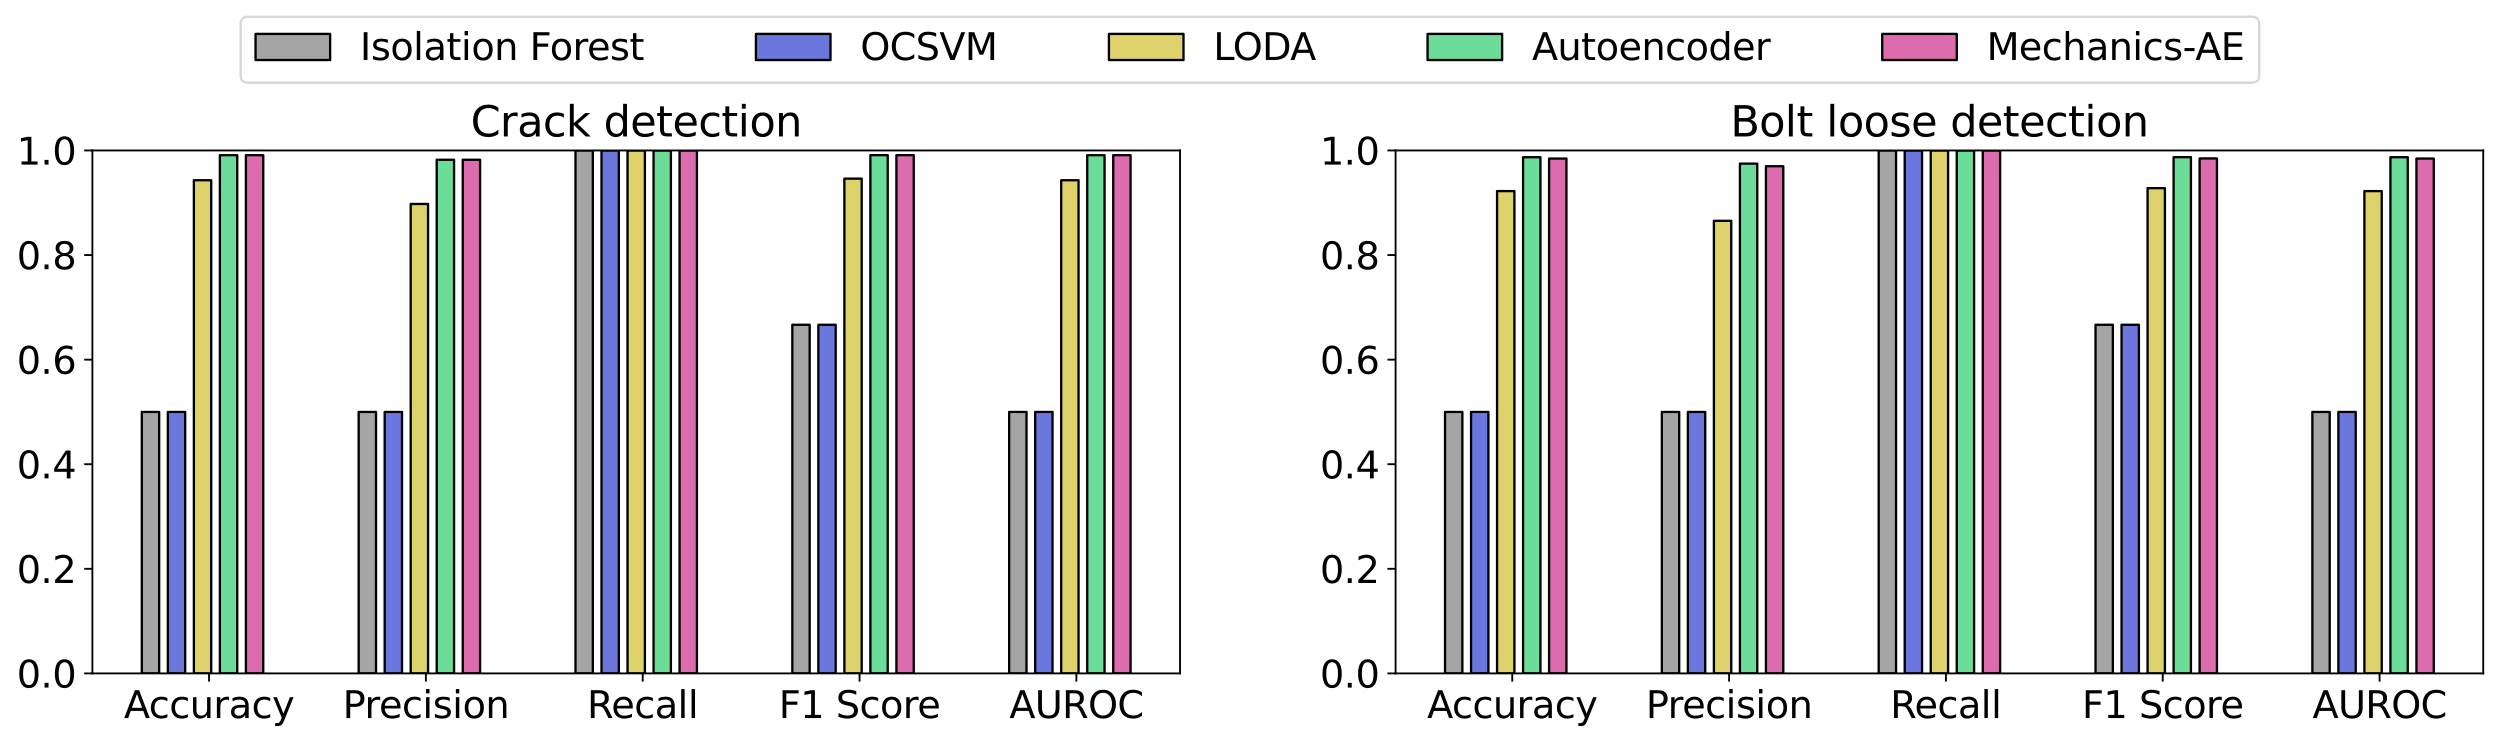 <?xml version="1.0" encoding="utf-8" standalone="no"?>
<!DOCTYPE svg PUBLIC "-//W3C//DTD SVG 1.1//EN"
  "http://www.w3.org/Graphics/SVG/1.1/DTD/svg11.dtd">
<svg xmlns:xlink="http://www.w3.org/1999/xlink" width="1072.745pt" height="318.645pt" viewBox="0 0 1072.745 318.645" xmlns="http://www.w3.org/2000/svg" version="1.1">
 <defs>
  <style type="text/css">*{stroke-linejoin: round; stroke-linecap: butt}</style>
 </defs>
 <g id="figure_1">
  <g id="patch_1">
   <path d="M 0 318.645 
L 1072.745 318.645 
L 1072.745 0 
L 0 0 
z
" style="fill: #ffffff"/>
  </g>
  <g id="axes_1">
   <g id="patch_2">
    <path d="M 39.645 288.96 
L 506.345 288.96 
L 506.345 64.56 
L 39.645 64.56 
z
" style="fill: #ffffff"/>
   </g>
   <g id="patch_3">
    <path d="M 60.859 288.96 
L 68.302 288.96 
L 68.302 176.76 
L 60.859 176.76 
z
" clip-path="url(#p4faf2ed062)" style="fill: #a5a5a5; stroke: #000000; stroke-linejoin: miter"/>
   </g>
   <g id="patch_4">
    <path d="M 153.901 288.96 
L 161.344 288.96 
L 161.344 176.76 
L 153.901 176.76 
z
" clip-path="url(#p4faf2ed062)" style="fill: #a5a5a5; stroke: #000000; stroke-linejoin: miter"/>
   </g>
   <g id="patch_5">
    <path d="M 246.943 288.96 
L 254.387 288.96 
L 254.387 64.56 
L 246.943 64.56 
z
" clip-path="url(#p4faf2ed062)" style="fill: #a5a5a5; stroke: #000000; stroke-linejoin: miter"/>
   </g>
   <g id="patch_6">
    <path d="M 339.985 288.96 
L 347.429 288.96 
L 347.429 139.36 
L 339.985 139.36 
z
" clip-path="url(#p4faf2ed062)" style="fill: #a5a5a5; stroke: #000000; stroke-linejoin: miter"/>
   </g>
   <g id="patch_7">
    <path d="M 433.028 288.96 
L 440.471 288.96 
L 440.471 176.76 
L 433.028 176.76 
z
" clip-path="url(#p4faf2ed062)" style="fill: #a5a5a5; stroke: #000000; stroke-linejoin: miter"/>
   </g>
   <g id="patch_8">
    <path d="M 72.024 288.96 
L 79.467 288.96 
L 79.467 176.76 
L 72.024 176.76 
z
" clip-path="url(#p4faf2ed062)" style="fill: #6c77dd; stroke: #000000; stroke-linejoin: miter"/>
   </g>
   <g id="patch_9">
    <path d="M 165.066 288.96 
L 172.509 288.96 
L 172.509 176.76 
L 165.066 176.76 
z
" clip-path="url(#p4faf2ed062)" style="fill: #6c77dd; stroke: #000000; stroke-linejoin: miter"/>
   </g>
   <g id="patch_10">
    <path d="M 258.108 288.96 
L 265.552 288.96 
L 265.552 64.56 
L 258.108 64.56 
z
" clip-path="url(#p4faf2ed062)" style="fill: #6c77dd; stroke: #000000; stroke-linejoin: miter"/>
   </g>
   <g id="patch_11">
    <path d="M 351.151 288.96 
L 358.594 288.96 
L 358.594 139.36 
L 351.151 139.36 
z
" clip-path="url(#p4faf2ed062)" style="fill: #6c77dd; stroke: #000000; stroke-linejoin: miter"/>
   </g>
   <g id="patch_12">
    <path d="M 444.193 288.96 
L 451.636 288.96 
L 451.636 176.76 
L 444.193 176.76 
z
" clip-path="url(#p4faf2ed062)" style="fill: #6c77dd; stroke: #000000; stroke-linejoin: miter"/>
   </g>
   <g id="patch_13">
    <path d="M 83.189 288.96 
L 90.632 288.96 
L 90.632 77.35 
L 83.189 77.35 
z
" clip-path="url(#p4faf2ed062)" style="fill: #ddd26c; stroke: #000000; stroke-linejoin: miter"/>
   </g>
   <g id="patch_14">
    <path d="M 176.231 288.96 
L 183.674 288.96 
L 183.674 87.522 
L 176.231 87.522 
z
" clip-path="url(#p4faf2ed062)" style="fill: #ddd26c; stroke: #000000; stroke-linejoin: miter"/>
   </g>
   <g id="patch_15">
    <path d="M 269.273 288.96 
L 276.717 288.96 
L 276.717 64.56 
L 269.273 64.56 
z
" clip-path="url(#p4faf2ed062)" style="fill: #ddd26c; stroke: #000000; stroke-linejoin: miter"/>
   </g>
   <g id="patch_16">
    <path d="M 362.316 288.96 
L 369.759 288.96 
L 369.759 76.66 
L 362.316 76.66 
z
" clip-path="url(#p4faf2ed062)" style="fill: #ddd26c; stroke: #000000; stroke-linejoin: miter"/>
   </g>
   <g id="patch_17">
    <path d="M 455.358 288.96 
L 462.801 288.96 
L 462.801 77.35 
L 455.358 77.35 
z
" clip-path="url(#p4faf2ed062)" style="fill: #ddd26c; stroke: #000000; stroke-linejoin: miter"/>
   </g>
   <g id="patch_18">
    <path d="M 94.354 288.96 
L 101.797 288.96 
L 101.797 66.595 
L 94.354 66.595 
z
" clip-path="url(#p4faf2ed062)" style="fill: #6cdd99; stroke: #000000; stroke-linejoin: miter"/>
   </g>
   <g id="patch_19">
    <path d="M 187.396 288.96 
L 194.839 288.96 
L 194.839 68.557 
L 187.396 68.557 
z
" clip-path="url(#p4faf2ed062)" style="fill: #6cdd99; stroke: #000000; stroke-linejoin: miter"/>
   </g>
   <g id="patch_20">
    <path d="M 280.438 288.96 
L 287.882 288.96 
L 287.882 64.56 
L 280.438 64.56 
z
" clip-path="url(#p4faf2ed062)" style="fill: #6cdd99; stroke: #000000; stroke-linejoin: miter"/>
   </g>
   <g id="patch_21">
    <path d="M 373.481 288.96 
L 380.924 288.96 
L 380.924 66.576 
L 373.481 66.576 
z
" clip-path="url(#p4faf2ed062)" style="fill: #6cdd99; stroke: #000000; stroke-linejoin: miter"/>
   </g>
   <g id="patch_22">
    <path d="M 466.523 288.96 
L 473.966 288.96 
L 473.966 66.595 
L 466.523 66.595 
z
" clip-path="url(#p4faf2ed062)" style="fill: #6cdd99; stroke: #000000; stroke-linejoin: miter"/>
   </g>
   <g id="patch_23">
    <path d="M 105.519 288.96 
L 112.962 288.96 
L 112.962 66.595 
L 105.519 66.595 
z
" clip-path="url(#p4faf2ed062)" style="fill: #dd6caf; stroke: #000000; stroke-linejoin: miter"/>
   </g>
   <g id="patch_24">
    <path d="M 198.561 288.96 
L 206.005 288.96 
L 206.005 68.557 
L 198.561 68.557 
z
" clip-path="url(#p4faf2ed062)" style="fill: #dd6caf; stroke: #000000; stroke-linejoin: miter"/>
   </g>
   <g id="patch_25">
    <path d="M 291.603 288.96 
L 299.047 288.96 
L 299.047 64.56 
L 291.603 64.56 
z
" clip-path="url(#p4faf2ed062)" style="fill: #dd6caf; stroke: #000000; stroke-linejoin: miter"/>
   </g>
   <g id="patch_26">
    <path d="M 384.646 288.96 
L 392.089 288.96 
L 392.089 66.576 
L 384.646 66.576 
z
" clip-path="url(#p4faf2ed062)" style="fill: #dd6caf; stroke: #000000; stroke-linejoin: miter"/>
   </g>
   <g id="patch_27">
    <path d="M 477.688 288.96 
L 485.131 288.96 
L 485.131 66.595 
L 477.688 66.595 
z
" clip-path="url(#p4faf2ed062)" style="fill: #dd6caf; stroke: #000000; stroke-linejoin: miter"/>
   </g>
   <g id="matplotlib.axis_1">
    <g id="xtick_1">
     <g id="line2d_1">
      <defs>
       <path id="mce575274c1" d="M 0 0 
L 0 3.5 
" style="stroke: #000000; stroke-width: 0.8"/>
      </defs>
      <g>
       <use xlink:href="#mce575274c1" x="89.702" y="288.96" style="stroke: #000000; stroke-width: 0.8"/>
      </g>
     </g>
     <g id="text_1">
      <!-- Accuracy -->
      <g transform="translate(53.177 308.118) scale(0.16 -0.16)">
       <defs>
        <path id="DejaVuSans-41" d="M 2188 4044 
L 1331 1722 
L 3047 1722 
L 2188 4044 
z
M 1831 4666 
L 2547 4666 
L 4325 0 
L 3669 0 
L 3244 1197 
L 1141 1197 
L 716 0 
L 50 0 
L 1831 4666 
z
" transform="scale(0.016)"/>
        <path id="DejaVuSans-63" d="M 3122 3366 
L 3122 2828 
Q 2878 2963 2633 3030 
Q 2388 3097 2138 3097 
Q 1578 3097 1268 2742 
Q 959 2388 959 1747 
Q 959 1106 1268 751 
Q 1578 397 2138 397 
Q 2388 397 2633 464 
Q 2878 531 3122 666 
L 3122 134 
Q 2881 22 2623 -34 
Q 2366 -91 2075 -91 
Q 1284 -91 818 406 
Q 353 903 353 1747 
Q 353 2603 823 3093 
Q 1294 3584 2113 3584 
Q 2378 3584 2631 3529 
Q 2884 3475 3122 3366 
z
" transform="scale(0.016)"/>
        <path id="DejaVuSans-75" d="M 544 1381 
L 544 3500 
L 1119 3500 
L 1119 1403 
Q 1119 906 1312 657 
Q 1506 409 1894 409 
Q 2359 409 2629 706 
Q 2900 1003 2900 1516 
L 2900 3500 
L 3475 3500 
L 3475 0 
L 2900 0 
L 2900 538 
Q 2691 219 2414 64 
Q 2138 -91 1772 -91 
Q 1169 -91 856 284 
Q 544 659 544 1381 
z
M 1991 3584 
L 1991 3584 
z
" transform="scale(0.016)"/>
        <path id="DejaVuSans-72" d="M 2631 2963 
Q 2534 3019 2420 3045 
Q 2306 3072 2169 3072 
Q 1681 3072 1420 2755 
Q 1159 2438 1159 1844 
L 1159 0 
L 581 0 
L 581 3500 
L 1159 3500 
L 1159 2956 
Q 1341 3275 1631 3429 
Q 1922 3584 2338 3584 
Q 2397 3584 2469 3576 
Q 2541 3569 2628 3553 
L 2631 2963 
z
" transform="scale(0.016)"/>
        <path id="DejaVuSans-61" d="M 2194 1759 
Q 1497 1759 1228 1600 
Q 959 1441 959 1056 
Q 959 750 1161 570 
Q 1363 391 1709 391 
Q 2188 391 2477 730 
Q 2766 1069 2766 1631 
L 2766 1759 
L 2194 1759 
z
M 3341 1997 
L 3341 0 
L 2766 0 
L 2766 531 
Q 2569 213 2275 61 
Q 1981 -91 1556 -91 
Q 1019 -91 701 211 
Q 384 513 384 1019 
Q 384 1609 779 1909 
Q 1175 2209 1959 2209 
L 2766 2209 
L 2766 2266 
Q 2766 2663 2505 2880 
Q 2244 3097 1772 3097 
Q 1472 3097 1187 3025 
Q 903 2953 641 2809 
L 641 3341 
Q 956 3463 1253 3523 
Q 1550 3584 1831 3584 
Q 2591 3584 2966 3190 
Q 3341 2797 3341 1997 
z
" transform="scale(0.016)"/>
        <path id="DejaVuSans-79" d="M 2059 -325 
Q 1816 -950 1584 -1140 
Q 1353 -1331 966 -1331 
L 506 -1331 
L 506 -850 
L 844 -850 
Q 1081 -850 1212 -737 
Q 1344 -625 1503 -206 
L 1606 56 
L 191 3500 
L 800 3500 
L 1894 763 
L 2988 3500 
L 3597 3500 
L 2059 -325 
z
" transform="scale(0.016)"/>
       </defs>
       <use xlink:href="#DejaVuSans-41"/>
       <use xlink:href="#DejaVuSans-63" x="66.658"/>
       <use xlink:href="#DejaVuSans-63" x="121.639"/>
       <use xlink:href="#DejaVuSans-75" x="176.619"/>
       <use xlink:href="#DejaVuSans-72" x="239.998"/>
       <use xlink:href="#DejaVuSans-61" x="281.111"/>
       <use xlink:href="#DejaVuSans-63" x="342.391"/>
       <use xlink:href="#DejaVuSans-79" x="397.371"/>
      </g>
     </g>
    </g>
    <g id="xtick_2">
     <g id="line2d_2">
      <g>
       <use xlink:href="#mce575274c1" x="182.744" y="288.96" style="stroke: #000000; stroke-width: 0.8"/>
      </g>
     </g>
     <g id="text_2">
      <!-- Precision -->
      <g transform="translate(147.053 308.118) scale(0.16 -0.16)">
       <defs>
        <path id="DejaVuSans-50" d="M 1259 4147 
L 1259 2394 
L 2053 2394 
Q 2494 2394 2734 2622 
Q 2975 2850 2975 3272 
Q 2975 3691 2734 3919 
Q 2494 4147 2053 4147 
L 1259 4147 
z
M 628 4666 
L 2053 4666 
Q 2838 4666 3239 4311 
Q 3641 3956 3641 3272 
Q 3641 2581 3239 2228 
Q 2838 1875 2053 1875 
L 1259 1875 
L 1259 0 
L 628 0 
L 628 4666 
z
" transform="scale(0.016)"/>
        <path id="DejaVuSans-65" d="M 3597 1894 
L 3597 1613 
L 953 1613 
Q 991 1019 1311 708 
Q 1631 397 2203 397 
Q 2534 397 2845 478 
Q 3156 559 3463 722 
L 3463 178 
Q 3153 47 2828 -22 
Q 2503 -91 2169 -91 
Q 1331 -91 842 396 
Q 353 884 353 1716 
Q 353 2575 817 3079 
Q 1281 3584 2069 3584 
Q 2775 3584 3186 3129 
Q 3597 2675 3597 1894 
z
M 3022 2063 
Q 3016 2534 2758 2815 
Q 2500 3097 2075 3097 
Q 1594 3097 1305 2825 
Q 1016 2553 972 2059 
L 3022 2063 
z
" transform="scale(0.016)"/>
        <path id="DejaVuSans-69" d="M 603 3500 
L 1178 3500 
L 1178 0 
L 603 0 
L 603 3500 
z
M 603 4863 
L 1178 4863 
L 1178 4134 
L 603 4134 
L 603 4863 
z
" transform="scale(0.016)"/>
        <path id="DejaVuSans-73" d="M 2834 3397 
L 2834 2853 
Q 2591 2978 2328 3040 
Q 2066 3103 1784 3103 
Q 1356 3103 1142 2972 
Q 928 2841 928 2578 
Q 928 2378 1081 2264 
Q 1234 2150 1697 2047 
L 1894 2003 
Q 2506 1872 2764 1633 
Q 3022 1394 3022 966 
Q 3022 478 2636 193 
Q 2250 -91 1575 -91 
Q 1294 -91 989 -36 
Q 684 19 347 128 
L 347 722 
Q 666 556 975 473 
Q 1284 391 1588 391 
Q 1994 391 2212 530 
Q 2431 669 2431 922 
Q 2431 1156 2273 1281 
Q 2116 1406 1581 1522 
L 1381 1569 
Q 847 1681 609 1914 
Q 372 2147 372 2553 
Q 372 3047 722 3315 
Q 1072 3584 1716 3584 
Q 2034 3584 2315 3537 
Q 2597 3491 2834 3397 
z
" transform="scale(0.016)"/>
        <path id="DejaVuSans-6f" d="M 1959 3097 
Q 1497 3097 1228 2736 
Q 959 2375 959 1747 
Q 959 1119 1226 758 
Q 1494 397 1959 397 
Q 2419 397 2687 759 
Q 2956 1122 2956 1747 
Q 2956 2369 2687 2733 
Q 2419 3097 1959 3097 
z
M 1959 3584 
Q 2709 3584 3137 3096 
Q 3566 2609 3566 1747 
Q 3566 888 3137 398 
Q 2709 -91 1959 -91 
Q 1206 -91 779 398 
Q 353 888 353 1747 
Q 353 2609 779 3096 
Q 1206 3584 1959 3584 
z
" transform="scale(0.016)"/>
        <path id="DejaVuSans-6e" d="M 3513 2113 
L 3513 0 
L 2938 0 
L 2938 2094 
Q 2938 2591 2744 2837 
Q 2550 3084 2163 3084 
Q 1697 3084 1428 2787 
Q 1159 2491 1159 1978 
L 1159 0 
L 581 0 
L 581 3500 
L 1159 3500 
L 1159 2956 
Q 1366 3272 1645 3428 
Q 1925 3584 2291 3584 
Q 2894 3584 3203 3211 
Q 3513 2838 3513 2113 
z
" transform="scale(0.016)"/>
       </defs>
       <use xlink:href="#DejaVuSans-50"/>
       <use xlink:href="#DejaVuSans-72" x="58.553"/>
       <use xlink:href="#DejaVuSans-65" x="97.416"/>
       <use xlink:href="#DejaVuSans-63" x="158.939"/>
       <use xlink:href="#DejaVuSans-69" x="213.92"/>
       <use xlink:href="#DejaVuSans-73" x="241.703"/>
       <use xlink:href="#DejaVuSans-69" x="293.803"/>
       <use xlink:href="#DejaVuSans-6f" x="321.586"/>
       <use xlink:href="#DejaVuSans-6e" x="382.768"/>
      </g>
     </g>
    </g>
    <g id="xtick_3">
     <g id="line2d_3">
      <g>
       <use xlink:href="#mce575274c1" x="275.786" y="288.96" style="stroke: #000000; stroke-width: 0.8"/>
      </g>
     </g>
     <g id="text_3">
      <!-- Recall -->
      <g transform="translate(251.919 308.118) scale(0.16 -0.16)">
       <defs>
        <path id="DejaVuSans-52" d="M 2841 2188 
Q 3044 2119 3236 1894 
Q 3428 1669 3622 1275 
L 4263 0 
L 3584 0 
L 2988 1197 
Q 2756 1666 2539 1819 
Q 2322 1972 1947 1972 
L 1259 1972 
L 1259 0 
L 628 0 
L 628 4666 
L 2053 4666 
Q 2853 4666 3247 4331 
Q 3641 3997 3641 3322 
Q 3641 2881 3436 2590 
Q 3231 2300 2841 2188 
z
M 1259 4147 
L 1259 2491 
L 2053 2491 
Q 2509 2491 2742 2702 
Q 2975 2913 2975 3322 
Q 2975 3731 2742 3939 
Q 2509 4147 2053 4147 
L 1259 4147 
z
" transform="scale(0.016)"/>
        <path id="DejaVuSans-6c" d="M 603 4863 
L 1178 4863 
L 1178 0 
L 603 0 
L 603 4863 
z
" transform="scale(0.016)"/>
       </defs>
       <use xlink:href="#DejaVuSans-52"/>
       <use xlink:href="#DejaVuSans-65" x="64.982"/>
       <use xlink:href="#DejaVuSans-63" x="126.506"/>
       <use xlink:href="#DejaVuSans-61" x="181.486"/>
       <use xlink:href="#DejaVuSans-6c" x="242.766"/>
       <use xlink:href="#DejaVuSans-6c" x="270.549"/>
      </g>
     </g>
    </g>
    <g id="xtick_4">
     <g id="line2d_4">
      <g>
       <use xlink:href="#mce575274c1" x="368.829" y="288.96" style="stroke: #000000; stroke-width: 0.8"/>
      </g>
     </g>
     <g id="text_4">
      <!-- F1 Score -->
      <g transform="translate(334.191 308.118) scale(0.16 -0.16)">
       <defs>
        <path id="DejaVuSans-46" d="M 628 4666 
L 3309 4666 
L 3309 4134 
L 1259 4134 
L 1259 2759 
L 3109 2759 
L 3109 2228 
L 1259 2228 
L 1259 0 
L 628 0 
L 628 4666 
z
" transform="scale(0.016)"/>
        <path id="DejaVuSans-31" d="M 794 531 
L 1825 531 
L 1825 4091 
L 703 3866 
L 703 4441 
L 1819 4666 
L 2450 4666 
L 2450 531 
L 3481 531 
L 3481 0 
L 794 0 
L 794 531 
z
" transform="scale(0.016)"/>
        <path id="DejaVuSans-20" transform="scale(0.016)"/>
        <path id="DejaVuSans-53" d="M 3425 4513 
L 3425 3897 
Q 3066 4069 2747 4153 
Q 2428 4238 2131 4238 
Q 1616 4238 1336 4038 
Q 1056 3838 1056 3469 
Q 1056 3159 1242 3001 
Q 1428 2844 1947 2747 
L 2328 2669 
Q 3034 2534 3370 2195 
Q 3706 1856 3706 1288 
Q 3706 609 3251 259 
Q 2797 -91 1919 -91 
Q 1588 -91 1214 -16 
Q 841 59 441 206 
L 441 856 
Q 825 641 1194 531 
Q 1563 422 1919 422 
Q 2459 422 2753 634 
Q 3047 847 3047 1241 
Q 3047 1584 2836 1778 
Q 2625 1972 2144 2069 
L 1759 2144 
Q 1053 2284 737 2584 
Q 422 2884 422 3419 
Q 422 4038 858 4394 
Q 1294 4750 2059 4750 
Q 2388 4750 2728 4690 
Q 3069 4631 3425 4513 
z
" transform="scale(0.016)"/>
       </defs>
       <use xlink:href="#DejaVuSans-46"/>
       <use xlink:href="#DejaVuSans-31" x="57.52"/>
       <use xlink:href="#DejaVuSans-20" x="121.143"/>
       <use xlink:href="#DejaVuSans-53" x="152.93"/>
       <use xlink:href="#DejaVuSans-63" x="216.406"/>
       <use xlink:href="#DejaVuSans-6f" x="271.387"/>
       <use xlink:href="#DejaVuSans-72" x="332.568"/>
       <use xlink:href="#DejaVuSans-65" x="371.432"/>
      </g>
     </g>
    </g>
    <g id="xtick_5">
     <g id="line2d_5">
      <g>
       <use xlink:href="#mce575274c1" x="461.871" y="288.96" style="stroke: #000000; stroke-width: 0.8"/>
      </g>
     </g>
     <g id="text_5">
      <!-- AUROC -->
      <g transform="translate(433.101 308.118) scale(0.16 -0.16)">
       <defs>
        <path id="DejaVuSans-55" d="M 556 4666 
L 1191 4666 
L 1191 1831 
Q 1191 1081 1462 751 
Q 1734 422 2344 422 
Q 2950 422 3222 751 
Q 3494 1081 3494 1831 
L 3494 4666 
L 4128 4666 
L 4128 1753 
Q 4128 841 3676 375 
Q 3225 -91 2344 -91 
Q 1459 -91 1007 375 
Q 556 841 556 1753 
L 556 4666 
z
" transform="scale(0.016)"/>
        <path id="DejaVuSans-4f" d="M 2522 4238 
Q 1834 4238 1429 3725 
Q 1025 3213 1025 2328 
Q 1025 1447 1429 934 
Q 1834 422 2522 422 
Q 3209 422 3611 934 
Q 4013 1447 4013 2328 
Q 4013 3213 3611 3725 
Q 3209 4238 2522 4238 
z
M 2522 4750 
Q 3503 4750 4090 4092 
Q 4678 3434 4678 2328 
Q 4678 1225 4090 567 
Q 3503 -91 2522 -91 
Q 1538 -91 948 565 
Q 359 1222 359 2328 
Q 359 3434 948 4092 
Q 1538 4750 2522 4750 
z
" transform="scale(0.016)"/>
        <path id="DejaVuSans-43" d="M 4122 4306 
L 4122 3641 
Q 3803 3938 3442 4084 
Q 3081 4231 2675 4231 
Q 1875 4231 1450 3742 
Q 1025 3253 1025 2328 
Q 1025 1406 1450 917 
Q 1875 428 2675 428 
Q 3081 428 3442 575 
Q 3803 722 4122 1019 
L 4122 359 
Q 3791 134 3420 21 
Q 3050 -91 2638 -91 
Q 1578 -91 968 557 
Q 359 1206 359 2328 
Q 359 3453 968 4101 
Q 1578 4750 2638 4750 
Q 3056 4750 3426 4639 
Q 3797 4528 4122 4306 
z
" transform="scale(0.016)"/>
       </defs>
       <use xlink:href="#DejaVuSans-41"/>
       <use xlink:href="#DejaVuSans-55" x="68.408"/>
       <use xlink:href="#DejaVuSans-52" x="141.602"/>
       <use xlink:href="#DejaVuSans-4f" x="211.084"/>
       <use xlink:href="#DejaVuSans-43" x="289.795"/>
      </g>
     </g>
    </g>
   </g>
   <g id="matplotlib.axis_2">
    <g id="ytick_1">
     <g id="line2d_6">
      <defs>
       <path id="m81e31590cf" d="M 0 0 
L -3.5 0 
" style="stroke: #000000; stroke-width: 0.8"/>
      </defs>
      <g>
       <use xlink:href="#m81e31590cf" x="39.645" y="288.96" style="stroke: #000000; stroke-width: 0.8"/>
      </g>
     </g>
     <g id="text_6">
      <!-- 0.0 -->
      <g transform="translate(7.2 295.039) scale(0.16 -0.16)">
       <defs>
        <path id="DejaVuSans-30" d="M 2034 4250 
Q 1547 4250 1301 3770 
Q 1056 3291 1056 2328 
Q 1056 1369 1301 889 
Q 1547 409 2034 409 
Q 2525 409 2770 889 
Q 3016 1369 3016 2328 
Q 3016 3291 2770 3770 
Q 2525 4250 2034 4250 
z
M 2034 4750 
Q 2819 4750 3233 4129 
Q 3647 3509 3647 2328 
Q 3647 1150 3233 529 
Q 2819 -91 2034 -91 
Q 1250 -91 836 529 
Q 422 1150 422 2328 
Q 422 3509 836 4129 
Q 1250 4750 2034 4750 
z
" transform="scale(0.016)"/>
        <path id="DejaVuSans-2e" d="M 684 794 
L 1344 794 
L 1344 0 
L 684 0 
L 684 794 
z
" transform="scale(0.016)"/>
       </defs>
       <use xlink:href="#DejaVuSans-30"/>
       <use xlink:href="#DejaVuSans-2e" x="63.623"/>
       <use xlink:href="#DejaVuSans-30" x="95.41"/>
      </g>
     </g>
    </g>
    <g id="ytick_2">
     <g id="line2d_7">
      <g>
       <use xlink:href="#m81e31590cf" x="39.645" y="244.08" style="stroke: #000000; stroke-width: 0.8"/>
      </g>
     </g>
     <g id="text_7">
      <!-- 0.2 -->
      <g transform="translate(7.2 250.159) scale(0.16 -0.16)">
       <defs>
        <path id="DejaVuSans-32" d="M 1228 531 
L 3431 531 
L 3431 0 
L 469 0 
L 469 531 
Q 828 903 1448 1529 
Q 2069 2156 2228 2338 
Q 2531 2678 2651 2914 
Q 2772 3150 2772 3378 
Q 2772 3750 2511 3984 
Q 2250 4219 1831 4219 
Q 1534 4219 1204 4116 
Q 875 4013 500 3803 
L 500 4441 
Q 881 4594 1212 4672 
Q 1544 4750 1819 4750 
Q 2544 4750 2975 4387 
Q 3406 4025 3406 3419 
Q 3406 3131 3298 2873 
Q 3191 2616 2906 2266 
Q 2828 2175 2409 1742 
Q 1991 1309 1228 531 
z
" transform="scale(0.016)"/>
       </defs>
       <use xlink:href="#DejaVuSans-30"/>
       <use xlink:href="#DejaVuSans-2e" x="63.623"/>
       <use xlink:href="#DejaVuSans-32" x="95.41"/>
      </g>
     </g>
    </g>
    <g id="ytick_3">
     <g id="line2d_8">
      <g>
       <use xlink:href="#m81e31590cf" x="39.645" y="199.2" style="stroke: #000000; stroke-width: 0.8"/>
      </g>
     </g>
     <g id="text_8">
      <!-- 0.4 -->
      <g transform="translate(7.2 205.279) scale(0.16 -0.16)">
       <defs>
        <path id="DejaVuSans-34" d="M 2419 4116 
L 825 1625 
L 2419 1625 
L 2419 4116 
z
M 2253 4666 
L 3047 4666 
L 3047 1625 
L 3713 1625 
L 3713 1100 
L 3047 1100 
L 3047 0 
L 2419 0 
L 2419 1100 
L 313 1100 
L 313 1709 
L 2253 4666 
z
" transform="scale(0.016)"/>
       </defs>
       <use xlink:href="#DejaVuSans-30"/>
       <use xlink:href="#DejaVuSans-2e" x="63.623"/>
       <use xlink:href="#DejaVuSans-34" x="95.41"/>
      </g>
     </g>
    </g>
    <g id="ytick_4">
     <g id="line2d_9">
      <g>
       <use xlink:href="#m81e31590cf" x="39.645" y="154.32" style="stroke: #000000; stroke-width: 0.8"/>
      </g>
     </g>
     <g id="text_9">
      <!-- 0.6 -->
      <g transform="translate(7.2 160.399) scale(0.16 -0.16)">
       <defs>
        <path id="DejaVuSans-36" d="M 2113 2584 
Q 1688 2584 1439 2293 
Q 1191 2003 1191 1497 
Q 1191 994 1439 701 
Q 1688 409 2113 409 
Q 2538 409 2786 701 
Q 3034 994 3034 1497 
Q 3034 2003 2786 2293 
Q 2538 2584 2113 2584 
z
M 3366 4563 
L 3366 3988 
Q 3128 4100 2886 4159 
Q 2644 4219 2406 4219 
Q 1781 4219 1451 3797 
Q 1122 3375 1075 2522 
Q 1259 2794 1537 2939 
Q 1816 3084 2150 3084 
Q 2853 3084 3261 2657 
Q 3669 2231 3669 1497 
Q 3669 778 3244 343 
Q 2819 -91 2113 -91 
Q 1303 -91 875 529 
Q 447 1150 447 2328 
Q 447 3434 972 4092 
Q 1497 4750 2381 4750 
Q 2619 4750 2861 4703 
Q 3103 4656 3366 4563 
z
" transform="scale(0.016)"/>
       </defs>
       <use xlink:href="#DejaVuSans-30"/>
       <use xlink:href="#DejaVuSans-2e" x="63.623"/>
       <use xlink:href="#DejaVuSans-36" x="95.41"/>
      </g>
     </g>
    </g>
    <g id="ytick_5">
     <g id="line2d_10">
      <g>
       <use xlink:href="#m81e31590cf" x="39.645" y="109.44" style="stroke: #000000; stroke-width: 0.8"/>
      </g>
     </g>
     <g id="text_10">
      <!-- 0.8 -->
      <g transform="translate(7.2 115.519) scale(0.16 -0.16)">
       <defs>
        <path id="DejaVuSans-38" d="M 2034 2216 
Q 1584 2216 1326 1975 
Q 1069 1734 1069 1313 
Q 1069 891 1326 650 
Q 1584 409 2034 409 
Q 2484 409 2743 651 
Q 3003 894 3003 1313 
Q 3003 1734 2745 1975 
Q 2488 2216 2034 2216 
z
M 1403 2484 
Q 997 2584 770 2862 
Q 544 3141 544 3541 
Q 544 4100 942 4425 
Q 1341 4750 2034 4750 
Q 2731 4750 3128 4425 
Q 3525 4100 3525 3541 
Q 3525 3141 3298 2862 
Q 3072 2584 2669 2484 
Q 3125 2378 3379 2068 
Q 3634 1759 3634 1313 
Q 3634 634 3220 271 
Q 2806 -91 2034 -91 
Q 1263 -91 848 271 
Q 434 634 434 1313 
Q 434 1759 690 2068 
Q 947 2378 1403 2484 
z
M 1172 3481 
Q 1172 3119 1398 2916 
Q 1625 2713 2034 2713 
Q 2441 2713 2670 2916 
Q 2900 3119 2900 3481 
Q 2900 3844 2670 4047 
Q 2441 4250 2034 4250 
Q 1625 4250 1398 4047 
Q 1172 3844 1172 3481 
z
" transform="scale(0.016)"/>
       </defs>
       <use xlink:href="#DejaVuSans-30"/>
       <use xlink:href="#DejaVuSans-2e" x="63.623"/>
       <use xlink:href="#DejaVuSans-38" x="95.41"/>
      </g>
     </g>
    </g>
    <g id="ytick_6">
     <g id="line2d_11">
      <g>
       <use xlink:href="#m81e31590cf" x="39.645" y="64.56" style="stroke: #000000; stroke-width: 0.8"/>
      </g>
     </g>
     <g id="text_11">
      <!-- 1.0 -->
      <g transform="translate(7.2 70.639) scale(0.16 -0.16)">
       <use xlink:href="#DejaVuSans-31"/>
       <use xlink:href="#DejaVuSans-2e" x="63.623"/>
       <use xlink:href="#DejaVuSans-30" x="95.41"/>
      </g>
     </g>
    </g>
   </g>
   <g id="patch_28">
    <path d="M 39.645 288.96 
L 39.645 64.56 
" style="fill: none; stroke: #000000; stroke-width: 0.8; stroke-linejoin: miter; stroke-linecap: square"/>
   </g>
   <g id="patch_29">
    <path d="M 506.345 288.96 
L 506.345 64.56 
" style="fill: none; stroke: #000000; stroke-width: 0.8; stroke-linejoin: miter; stroke-linecap: square"/>
   </g>
   <g id="patch_30">
    <path d="M 39.645 288.96 
L 506.345 288.96 
" style="fill: none; stroke: #000000; stroke-width: 0.8; stroke-linejoin: miter; stroke-linecap: square"/>
   </g>
   <g id="patch_31">
    <path d="M 39.645 64.56 
L 506.345 64.56 
" style="fill: none; stroke: #000000; stroke-width: 0.8; stroke-linejoin: miter; stroke-linecap: square"/>
   </g>
   <g id="text_12">
    <!-- Crack detection -->
    <g transform="translate(201.97 58.56) scale(0.18 -0.18)">
     <defs>
      <path id="DejaVuSans-6b" d="M 581 4863 
L 1159 4863 
L 1159 1991 
L 2875 3500 
L 3609 3500 
L 1753 1863 
L 3688 0 
L 2938 0 
L 1159 1709 
L 1159 0 
L 581 0 
L 581 4863 
z
" transform="scale(0.016)"/>
      <path id="DejaVuSans-64" d="M 2906 2969 
L 2906 4863 
L 3481 4863 
L 3481 0 
L 2906 0 
L 2906 525 
Q 2725 213 2448 61 
Q 2172 -91 1784 -91 
Q 1150 -91 751 415 
Q 353 922 353 1747 
Q 353 2572 751 3078 
Q 1150 3584 1784 3584 
Q 2172 3584 2448 3432 
Q 2725 3281 2906 2969 
z
M 947 1747 
Q 947 1113 1208 752 
Q 1469 391 1925 391 
Q 2381 391 2643 752 
Q 2906 1113 2906 1747 
Q 2906 2381 2643 2742 
Q 2381 3103 1925 3103 
Q 1469 3103 1208 2742 
Q 947 2381 947 1747 
z
" transform="scale(0.016)"/>
      <path id="DejaVuSans-74" d="M 1172 4494 
L 1172 3500 
L 2356 3500 
L 2356 3053 
L 1172 3053 
L 1172 1153 
Q 1172 725 1289 603 
Q 1406 481 1766 481 
L 2356 481 
L 2356 0 
L 1766 0 
Q 1100 0 847 248 
Q 594 497 594 1153 
L 594 3053 
L 172 3053 
L 172 3500 
L 594 3500 
L 594 4494 
L 1172 4494 
z
" transform="scale(0.016)"/>
     </defs>
     <use xlink:href="#DejaVuSans-43"/>
     <use xlink:href="#DejaVuSans-72" x="69.824"/>
     <use xlink:href="#DejaVuSans-61" x="110.938"/>
     <use xlink:href="#DejaVuSans-63" x="172.217"/>
     <use xlink:href="#DejaVuSans-6b" x="227.197"/>
     <use xlink:href="#DejaVuSans-20" x="285.107"/>
     <use xlink:href="#DejaVuSans-64" x="316.895"/>
     <use xlink:href="#DejaVuSans-65" x="380.371"/>
     <use xlink:href="#DejaVuSans-74" x="441.895"/>
     <use xlink:href="#DejaVuSans-65" x="481.104"/>
     <use xlink:href="#DejaVuSans-63" x="542.627"/>
     <use xlink:href="#DejaVuSans-74" x="597.607"/>
     <use xlink:href="#DejaVuSans-69" x="636.816"/>
     <use xlink:href="#DejaVuSans-6f" x="664.6"/>
     <use xlink:href="#DejaVuSans-6e" x="725.781"/>
    </g>
   </g>
  </g>
  <g id="axes_2">
   <g id="patch_32">
    <path d="M 598.845 288.96 
L 1065.545 288.96 
L 1065.545 64.56 
L 598.845 64.56 
z
" style="fill: #ffffff"/>
   </g>
   <g id="patch_33">
    <path d="M 620.059 288.96 
L 627.502 288.96 
L 627.502 176.76 
L 620.059 176.76 
z
" clip-path="url(#p805c77d7ed)" style="fill: #a5a5a5; stroke: #000000; stroke-linejoin: miter"/>
   </g>
   <g id="patch_34">
    <path d="M 713.101 288.96 
L 720.544 288.96 
L 720.544 176.76 
L 713.101 176.76 
z
" clip-path="url(#p805c77d7ed)" style="fill: #a5a5a5; stroke: #000000; stroke-linejoin: miter"/>
   </g>
   <g id="patch_35">
    <path d="M 806.143 288.96 
L 813.587 288.96 
L 813.587 64.56 
L 806.143 64.56 
z
" clip-path="url(#p805c77d7ed)" style="fill: #a5a5a5; stroke: #000000; stroke-linejoin: miter"/>
   </g>
   <g id="patch_36">
    <path d="M 899.185 288.96 
L 906.629 288.96 
L 906.629 139.36 
L 899.185 139.36 
z
" clip-path="url(#p805c77d7ed)" style="fill: #a5a5a5; stroke: #000000; stroke-linejoin: miter"/>
   </g>
   <g id="patch_37">
    <path d="M 992.228 288.96 
L 999.671 288.96 
L 999.671 176.76 
L 992.228 176.76 
z
" clip-path="url(#p805c77d7ed)" style="fill: #a5a5a5; stroke: #000000; stroke-linejoin: miter"/>
   </g>
   <g id="patch_38">
    <path d="M 631.224 288.96 
L 638.667 288.96 
L 638.667 176.76 
L 631.224 176.76 
z
" clip-path="url(#p805c77d7ed)" style="fill: #6c77dd; stroke: #000000; stroke-linejoin: miter"/>
   </g>
   <g id="patch_39">
    <path d="M 724.266 288.96 
L 731.709 288.96 
L 731.709 176.76 
L 724.266 176.76 
z
" clip-path="url(#p805c77d7ed)" style="fill: #6c77dd; stroke: #000000; stroke-linejoin: miter"/>
   </g>
   <g id="patch_40">
    <path d="M 817.308 288.96 
L 824.752 288.96 
L 824.752 64.56 
L 817.308 64.56 
z
" clip-path="url(#p805c77d7ed)" style="fill: #6c77dd; stroke: #000000; stroke-linejoin: miter"/>
   </g>
   <g id="patch_41">
    <path d="M 910.351 288.96 
L 917.794 288.96 
L 917.794 139.36 
L 910.351 139.36 
z
" clip-path="url(#p805c77d7ed)" style="fill: #6c77dd; stroke: #000000; stroke-linejoin: miter"/>
   </g>
   <g id="patch_42">
    <path d="M 1003.393 288.96 
L 1010.836 288.96 
L 1010.836 176.76 
L 1003.393 176.76 
z
" clip-path="url(#p805c77d7ed)" style="fill: #6c77dd; stroke: #000000; stroke-linejoin: miter"/>
   </g>
   <g id="patch_43">
    <path d="M 642.389 288.96 
L 649.832 288.96 
L 649.832 82 
L 642.389 82 
z
" clip-path="url(#p805c77d7ed)" style="fill: #ddd26c; stroke: #000000; stroke-linejoin: miter"/>
   </g>
   <g id="patch_44">
    <path d="M 735.431 288.96 
L 742.874 288.96 
L 742.874 94.748 
L 735.431 94.748 
z
" clip-path="url(#p805c77d7ed)" style="fill: #ddd26c; stroke: #000000; stroke-linejoin: miter"/>
   </g>
   <g id="patch_45">
    <path d="M 828.473 288.96 
L 835.917 288.96 
L 835.917 64.56 
L 828.473 64.56 
z
" clip-path="url(#p805c77d7ed)" style="fill: #ddd26c; stroke: #000000; stroke-linejoin: miter"/>
   </g>
   <g id="patch_46">
    <path d="M 921.516 288.96 
L 928.959 288.96 
L 928.959 80.743 
L 921.516 80.743 
z
" clip-path="url(#p805c77d7ed)" style="fill: #ddd26c; stroke: #000000; stroke-linejoin: miter"/>
   </g>
   <g id="patch_47">
    <path d="M 1014.558 288.96 
L 1022.001 288.96 
L 1022.001 82 
L 1014.558 82 
z
" clip-path="url(#p805c77d7ed)" style="fill: #ddd26c; stroke: #000000; stroke-linejoin: miter"/>
   </g>
   <g id="patch_48">
    <path d="M 653.554 288.96 
L 660.997 288.96 
L 660.997 67.467 
L 653.554 67.467 
z
" clip-path="url(#p805c77d7ed)" style="fill: #6cdd99; stroke: #000000; stroke-linejoin: miter"/>
   </g>
   <g id="patch_49">
    <path d="M 746.596 288.96 
L 754.039 288.96 
L 754.039 70.227 
L 746.596 70.227 
z
" clip-path="url(#p805c77d7ed)" style="fill: #6cdd99; stroke: #000000; stroke-linejoin: miter"/>
   </g>
   <g id="patch_50">
    <path d="M 839.638 288.96 
L 847.082 288.96 
L 847.082 64.56 
L 839.638 64.56 
z
" clip-path="url(#p805c77d7ed)" style="fill: #6cdd99; stroke: #000000; stroke-linejoin: miter"/>
   </g>
   <g id="patch_51">
    <path d="M 932.681 288.96 
L 940.124 288.96 
L 940.124 67.43 
L 932.681 67.43 
z
" clip-path="url(#p805c77d7ed)" style="fill: #6cdd99; stroke: #000000; stroke-linejoin: miter"/>
   </g>
   <g id="patch_52">
    <path d="M 1025.723 288.96 
L 1033.166 288.96 
L 1033.166 67.467 
L 1025.723 67.467 
z
" clip-path="url(#p805c77d7ed)" style="fill: #6cdd99; stroke: #000000; stroke-linejoin: miter"/>
   </g>
   <g id="patch_53">
    <path d="M 664.719 288.96 
L 672.162 288.96 
L 672.162 68.048 
L 664.719 68.048 
z
" clip-path="url(#p805c77d7ed)" style="fill: #dd6caf; stroke: #000000; stroke-linejoin: miter"/>
   </g>
   <g id="patch_54">
    <path d="M 757.761 288.96 
L 765.205 288.96 
L 765.205 71.326 
L 757.761 71.326 
z
" clip-path="url(#p805c77d7ed)" style="fill: #dd6caf; stroke: #000000; stroke-linejoin: miter"/>
   </g>
   <g id="patch_55">
    <path d="M 850.803 288.96 
L 858.247 288.96 
L 858.247 64.56 
L 850.803 64.56 
z
" clip-path="url(#p805c77d7ed)" style="fill: #dd6caf; stroke: #000000; stroke-linejoin: miter"/>
   </g>
   <g id="patch_56">
    <path d="M 943.846 288.96 
L 951.289 288.96 
L 951.289 67.995 
L 943.846 67.995 
z
" clip-path="url(#p805c77d7ed)" style="fill: #dd6caf; stroke: #000000; stroke-linejoin: miter"/>
   </g>
   <g id="patch_57">
    <path d="M 1036.888 288.96 
L 1044.331 288.96 
L 1044.331 68.048 
L 1036.888 68.048 
z
" clip-path="url(#p805c77d7ed)" style="fill: #dd6caf; stroke: #000000; stroke-linejoin: miter"/>
   </g>
   <g id="matplotlib.axis_3">
    <g id="xtick_6">
     <g id="line2d_12">
      <g>
       <use xlink:href="#mce575274c1" x="648.902" y="288.96" style="stroke: #000000; stroke-width: 0.8"/>
      </g>
     </g>
     <g id="text_13">
      <!-- Accuracy -->
      <g transform="translate(612.377 308.118) scale(0.16 -0.16)">
       <use xlink:href="#DejaVuSans-41"/>
       <use xlink:href="#DejaVuSans-63" x="66.658"/>
       <use xlink:href="#DejaVuSans-63" x="121.639"/>
       <use xlink:href="#DejaVuSans-75" x="176.619"/>
       <use xlink:href="#DejaVuSans-72" x="239.998"/>
       <use xlink:href="#DejaVuSans-61" x="281.111"/>
       <use xlink:href="#DejaVuSans-63" x="342.391"/>
       <use xlink:href="#DejaVuSans-79" x="397.371"/>
      </g>
     </g>
    </g>
    <g id="xtick_7">
     <g id="line2d_13">
      <g>
       <use xlink:href="#mce575274c1" x="741.944" y="288.96" style="stroke: #000000; stroke-width: 0.8"/>
      </g>
     </g>
     <g id="text_14">
      <!-- Precision -->
      <g transform="translate(706.253 308.118) scale(0.16 -0.16)">
       <use xlink:href="#DejaVuSans-50"/>
       <use xlink:href="#DejaVuSans-72" x="58.553"/>
       <use xlink:href="#DejaVuSans-65" x="97.416"/>
       <use xlink:href="#DejaVuSans-63" x="158.939"/>
       <use xlink:href="#DejaVuSans-69" x="213.92"/>
       <use xlink:href="#DejaVuSans-73" x="241.703"/>
       <use xlink:href="#DejaVuSans-69" x="293.803"/>
       <use xlink:href="#DejaVuSans-6f" x="321.586"/>
       <use xlink:href="#DejaVuSans-6e" x="382.768"/>
      </g>
     </g>
    </g>
    <g id="xtick_8">
     <g id="line2d_14">
      <g>
       <use xlink:href="#mce575274c1" x="834.986" y="288.96" style="stroke: #000000; stroke-width: 0.8"/>
      </g>
     </g>
     <g id="text_15">
      <!-- Recall -->
      <g transform="translate(811.119 308.118) scale(0.16 -0.16)">
       <use xlink:href="#DejaVuSans-52"/>
       <use xlink:href="#DejaVuSans-65" x="64.982"/>
       <use xlink:href="#DejaVuSans-63" x="126.506"/>
       <use xlink:href="#DejaVuSans-61" x="181.486"/>
       <use xlink:href="#DejaVuSans-6c" x="242.766"/>
       <use xlink:href="#DejaVuSans-6c" x="270.549"/>
      </g>
     </g>
    </g>
    <g id="xtick_9">
     <g id="line2d_15">
      <g>
       <use xlink:href="#mce575274c1" x="928.029" y="288.96" style="stroke: #000000; stroke-width: 0.8"/>
      </g>
     </g>
     <g id="text_16">
      <!-- F1 Score -->
      <g transform="translate(893.391 308.118) scale(0.16 -0.16)">
       <use xlink:href="#DejaVuSans-46"/>
       <use xlink:href="#DejaVuSans-31" x="57.52"/>
       <use xlink:href="#DejaVuSans-20" x="121.143"/>
       <use xlink:href="#DejaVuSans-53" x="152.93"/>
       <use xlink:href="#DejaVuSans-63" x="216.406"/>
       <use xlink:href="#DejaVuSans-6f" x="271.387"/>
       <use xlink:href="#DejaVuSans-72" x="332.568"/>
       <use xlink:href="#DejaVuSans-65" x="371.432"/>
      </g>
     </g>
    </g>
    <g id="xtick_10">
     <g id="line2d_16">
      <g>
       <use xlink:href="#mce575274c1" x="1021.071" y="288.96" style="stroke: #000000; stroke-width: 0.8"/>
      </g>
     </g>
     <g id="text_17">
      <!-- AUROC -->
      <g transform="translate(992.301 308.118) scale(0.16 -0.16)">
       <use xlink:href="#DejaVuSans-41"/>
       <use xlink:href="#DejaVuSans-55" x="68.408"/>
       <use xlink:href="#DejaVuSans-52" x="141.602"/>
       <use xlink:href="#DejaVuSans-4f" x="211.084"/>
       <use xlink:href="#DejaVuSans-43" x="289.795"/>
      </g>
     </g>
    </g>
   </g>
   <g id="matplotlib.axis_4">
    <g id="ytick_7">
     <g id="line2d_17">
      <g>
       <use xlink:href="#m81e31590cf" x="598.845" y="288.96" style="stroke: #000000; stroke-width: 0.8"/>
      </g>
     </g>
     <g id="text_18">
      <!-- 0.0 -->
      <g transform="translate(566.4 295.039) scale(0.16 -0.16)">
       <use xlink:href="#DejaVuSans-30"/>
       <use xlink:href="#DejaVuSans-2e" x="63.623"/>
       <use xlink:href="#DejaVuSans-30" x="95.41"/>
      </g>
     </g>
    </g>
    <g id="ytick_8">
     <g id="line2d_18">
      <g>
       <use xlink:href="#m81e31590cf" x="598.845" y="244.08" style="stroke: #000000; stroke-width: 0.8"/>
      </g>
     </g>
     <g id="text_19">
      <!-- 0.2 -->
      <g transform="translate(566.4 250.159) scale(0.16 -0.16)">
       <use xlink:href="#DejaVuSans-30"/>
       <use xlink:href="#DejaVuSans-2e" x="63.623"/>
       <use xlink:href="#DejaVuSans-32" x="95.41"/>
      </g>
     </g>
    </g>
    <g id="ytick_9">
     <g id="line2d_19">
      <g>
       <use xlink:href="#m81e31590cf" x="598.845" y="199.2" style="stroke: #000000; stroke-width: 0.8"/>
      </g>
     </g>
     <g id="text_20">
      <!-- 0.4 -->
      <g transform="translate(566.4 205.279) scale(0.16 -0.16)">
       <use xlink:href="#DejaVuSans-30"/>
       <use xlink:href="#DejaVuSans-2e" x="63.623"/>
       <use xlink:href="#DejaVuSans-34" x="95.41"/>
      </g>
     </g>
    </g>
    <g id="ytick_10">
     <g id="line2d_20">
      <g>
       <use xlink:href="#m81e31590cf" x="598.845" y="154.32" style="stroke: #000000; stroke-width: 0.8"/>
      </g>
     </g>
     <g id="text_21">
      <!-- 0.6 -->
      <g transform="translate(566.4 160.399) scale(0.16 -0.16)">
       <use xlink:href="#DejaVuSans-30"/>
       <use xlink:href="#DejaVuSans-2e" x="63.623"/>
       <use xlink:href="#DejaVuSans-36" x="95.41"/>
      </g>
     </g>
    </g>
    <g id="ytick_11">
     <g id="line2d_21">
      <g>
       <use xlink:href="#m81e31590cf" x="598.845" y="109.44" style="stroke: #000000; stroke-width: 0.8"/>
      </g>
     </g>
     <g id="text_22">
      <!-- 0.8 -->
      <g transform="translate(566.4 115.519) scale(0.16 -0.16)">
       <use xlink:href="#DejaVuSans-30"/>
       <use xlink:href="#DejaVuSans-2e" x="63.623"/>
       <use xlink:href="#DejaVuSans-38" x="95.41"/>
      </g>
     </g>
    </g>
    <g id="ytick_12">
     <g id="line2d_22">
      <g>
       <use xlink:href="#m81e31590cf" x="598.845" y="64.56" style="stroke: #000000; stroke-width: 0.8"/>
      </g>
     </g>
     <g id="text_23">
      <!-- 1.0 -->
      <g transform="translate(566.4 70.639) scale(0.16 -0.16)">
       <use xlink:href="#DejaVuSans-31"/>
       <use xlink:href="#DejaVuSans-2e" x="63.623"/>
       <use xlink:href="#DejaVuSans-30" x="95.41"/>
      </g>
     </g>
    </g>
   </g>
   <g id="patch_58">
    <path d="M 598.845 288.96 
L 598.845 64.56 
" style="fill: none; stroke: #000000; stroke-width: 0.8; stroke-linejoin: miter; stroke-linecap: square"/>
   </g>
   <g id="patch_59">
    <path d="M 1065.545 288.96 
L 1065.545 64.56 
" style="fill: none; stroke: #000000; stroke-width: 0.8; stroke-linejoin: miter; stroke-linecap: square"/>
   </g>
   <g id="patch_60">
    <path d="M 598.845 288.96 
L 1065.545 288.96 
" style="fill: none; stroke: #000000; stroke-width: 0.8; stroke-linejoin: miter; stroke-linecap: square"/>
   </g>
   <g id="patch_61">
    <path d="M 598.845 64.56 
L 1065.545 64.56 
" style="fill: none; stroke: #000000; stroke-width: 0.8; stroke-linejoin: miter; stroke-linecap: square"/>
   </g>
   <g id="text_24">
    <!-- Bolt loose detection -->
    <g transform="translate(742.518 58.56) scale(0.18 -0.18)">
     <defs>
      <path id="DejaVuSans-42" d="M 1259 2228 
L 1259 519 
L 2272 519 
Q 2781 519 3026 730 
Q 3272 941 3272 1375 
Q 3272 1813 3026 2020 
Q 2781 2228 2272 2228 
L 1259 2228 
z
M 1259 4147 
L 1259 2741 
L 2194 2741 
Q 2656 2741 2882 2914 
Q 3109 3088 3109 3444 
Q 3109 3797 2882 3972 
Q 2656 4147 2194 4147 
L 1259 4147 
z
M 628 4666 
L 2241 4666 
Q 2963 4666 3353 4366 
Q 3744 4066 3744 3513 
Q 3744 3084 3544 2831 
Q 3344 2578 2956 2516 
Q 3422 2416 3680 2098 
Q 3938 1781 3938 1306 
Q 3938 681 3513 340 
Q 3088 0 2303 0 
L 628 0 
L 628 4666 
z
" transform="scale(0.016)"/>
     </defs>
     <use xlink:href="#DejaVuSans-42"/>
     <use xlink:href="#DejaVuSans-6f" x="68.604"/>
     <use xlink:href="#DejaVuSans-6c" x="129.785"/>
     <use xlink:href="#DejaVuSans-74" x="157.568"/>
     <use xlink:href="#DejaVuSans-20" x="196.777"/>
     <use xlink:href="#DejaVuSans-6c" x="228.564"/>
     <use xlink:href="#DejaVuSans-6f" x="256.348"/>
     <use xlink:href="#DejaVuSans-6f" x="317.529"/>
     <use xlink:href="#DejaVuSans-73" x="378.711"/>
     <use xlink:href="#DejaVuSans-65" x="430.811"/>
     <use xlink:href="#DejaVuSans-20" x="492.334"/>
     <use xlink:href="#DejaVuSans-64" x="524.121"/>
     <use xlink:href="#DejaVuSans-65" x="587.598"/>
     <use xlink:href="#DejaVuSans-74" x="649.121"/>
     <use xlink:href="#DejaVuSans-65" x="688.33"/>
     <use xlink:href="#DejaVuSans-63" x="749.854"/>
     <use xlink:href="#DejaVuSans-74" x="804.834"/>
     <use xlink:href="#DejaVuSans-69" x="844.043"/>
     <use xlink:href="#DejaVuSans-6f" x="871.826"/>
     <use xlink:href="#DejaVuSans-6e" x="933.008"/>
    </g>
   </g>
  </g>
  <g id="legend_1">
   <g id="patch_62">
    <path d="M 106.456 35.485 
L 966.234 35.485 
Q 969.434 35.485 969.434 32.285 
L 969.434 10.4 
Q 969.434 7.2 966.234 7.2 
L 106.456 7.2 
Q 103.256 7.2 103.256 10.4 
L 103.256 32.285 
Q 103.256 35.485 106.456 35.485 
z
" style="fill: #ffffff; opacity: 0.8; stroke: #cccccc; stroke-linejoin: miter"/>
   </g>
   <g id="patch_63">
    <path d="M 109.656 25.758 
L 141.656 25.758 
L 141.656 14.557 
L 109.656 14.557 
z
" style="fill: #a5a5a5; stroke: #000000; stroke-linejoin: miter"/>
   </g>
   <g id="text_25">
    <!-- Isolation Forest -->
    <g transform="translate(154.456 25.758) scale(0.16 -0.16)">
     <defs>
      <path id="DejaVuSans-49" d="M 628 4666 
L 1259 4666 
L 1259 0 
L 628 0 
L 628 4666 
z
" transform="scale(0.016)"/>
     </defs>
     <use xlink:href="#DejaVuSans-49"/>
     <use xlink:href="#DejaVuSans-73" x="29.492"/>
     <use xlink:href="#DejaVuSans-6f" x="81.592"/>
     <use xlink:href="#DejaVuSans-6c" x="142.773"/>
     <use xlink:href="#DejaVuSans-61" x="170.557"/>
     <use xlink:href="#DejaVuSans-74" x="231.836"/>
     <use xlink:href="#DejaVuSans-69" x="271.045"/>
     <use xlink:href="#DejaVuSans-6f" x="298.828"/>
     <use xlink:href="#DejaVuSans-6e" x="360.01"/>
     <use xlink:href="#DejaVuSans-20" x="423.389"/>
     <use xlink:href="#DejaVuSans-46" x="455.176"/>
     <use xlink:href="#DejaVuSans-6f" x="509.07"/>
     <use xlink:href="#DejaVuSans-72" x="570.252"/>
     <use xlink:href="#DejaVuSans-65" x="609.115"/>
     <use xlink:href="#DejaVuSans-73" x="670.639"/>
     <use xlink:href="#DejaVuSans-74" x="722.738"/>
    </g>
   </g>
   <g id="patch_64">
    <path d="M 324.366 25.758 
L 356.366 25.758 
L 356.366 14.557 
L 324.366 14.557 
z
" style="fill: #6c77dd; stroke: #000000; stroke-linejoin: miter"/>
   </g>
   <g id="text_26">
    <!-- OCSVM -->
    <g transform="translate(369.166 25.758) scale(0.16 -0.16)">
     <defs>
      <path id="DejaVuSans-56" d="M 1831 0 
L 50 4666 
L 709 4666 
L 2188 738 
L 3669 4666 
L 4325 4666 
L 2547 0 
L 1831 0 
z
" transform="scale(0.016)"/>
      <path id="DejaVuSans-4d" d="M 628 4666 
L 1569 4666 
L 2759 1491 
L 3956 4666 
L 4897 4666 
L 4897 0 
L 4281 0 
L 4281 4097 
L 3078 897 
L 2444 897 
L 1241 4097 
L 1241 0 
L 628 0 
L 628 4666 
z
" transform="scale(0.016)"/>
     </defs>
     <use xlink:href="#DejaVuSans-4f"/>
     <use xlink:href="#DejaVuSans-43" x="78.711"/>
     <use xlink:href="#DejaVuSans-53" x="148.535"/>
     <use xlink:href="#DejaVuSans-56" x="212.012"/>
     <use xlink:href="#DejaVuSans-4d" x="280.42"/>
    </g>
   </g>
   <g id="patch_65">
    <path d="M 475.841 25.758 
L 507.841 25.758 
L 507.841 14.557 
L 475.841 14.557 
z
" style="fill: #ddd26c; stroke: #000000; stroke-linejoin: miter"/>
   </g>
   <g id="text_27">
    <!-- LODA -->
    <g transform="translate(520.641 25.758) scale(0.16 -0.16)">
     <defs>
      <path id="DejaVuSans-4c" d="M 628 4666 
L 1259 4666 
L 1259 531 
L 3531 531 
L 3531 0 
L 628 0 
L 628 4666 
z
" transform="scale(0.016)"/>
      <path id="DejaVuSans-44" d="M 1259 4147 
L 1259 519 
L 2022 519 
Q 2988 519 3436 956 
Q 3884 1394 3884 2338 
Q 3884 3275 3436 3711 
Q 2988 4147 2022 4147 
L 1259 4147 
z
M 628 4666 
L 1925 4666 
Q 3281 4666 3915 4102 
Q 4550 3538 4550 2338 
Q 4550 1131 3912 565 
Q 3275 0 1925 0 
L 628 0 
L 628 4666 
z
" transform="scale(0.016)"/>
     </defs>
     <use xlink:href="#DejaVuSans-4c"/>
     <use xlink:href="#DejaVuSans-4f" x="52.088"/>
     <use xlink:href="#DejaVuSans-44" x="130.799"/>
     <use xlink:href="#DejaVuSans-41" x="206.051"/>
    </g>
   </g>
   <g id="patch_66">
    <path d="M 612.556 25.758 
L 644.556 25.758 
L 644.556 14.557 
L 612.556 14.557 
z
" style="fill: #6cdd99; stroke: #000000; stroke-linejoin: miter"/>
   </g>
   <g id="text_28">
    <!-- Autoencoder -->
    <g transform="translate(657.356 25.758) scale(0.16 -0.16)">
     <use xlink:href="#DejaVuSans-41"/>
     <use xlink:href="#DejaVuSans-75" x="68.408"/>
     <use xlink:href="#DejaVuSans-74" x="131.787"/>
     <use xlink:href="#DejaVuSans-6f" x="170.996"/>
     <use xlink:href="#DejaVuSans-65" x="232.178"/>
     <use xlink:href="#DejaVuSans-6e" x="293.701"/>
     <use xlink:href="#DejaVuSans-63" x="357.08"/>
     <use xlink:href="#DejaVuSans-6f" x="412.061"/>
     <use xlink:href="#DejaVuSans-64" x="473.242"/>
     <use xlink:href="#DejaVuSans-65" x="536.719"/>
     <use xlink:href="#DejaVuSans-72" x="598.242"/>
    </g>
   </g>
   <g id="patch_67">
    <path d="M 807.656 25.758 
L 839.656 25.758 
L 839.656 14.557 
L 807.656 14.557 
z
" style="fill: #dd6caf; stroke: #000000; stroke-linejoin: miter"/>
   </g>
   <g id="text_29">
    <!-- Mechanics-AE -->
    <g transform="translate(852.456 25.758) scale(0.16 -0.16)">
     <defs>
      <path id="DejaVuSans-68" d="M 3513 2113 
L 3513 0 
L 2938 0 
L 2938 2094 
Q 2938 2591 2744 2837 
Q 2550 3084 2163 3084 
Q 1697 3084 1428 2787 
Q 1159 2491 1159 1978 
L 1159 0 
L 581 0 
L 581 4863 
L 1159 4863 
L 1159 2956 
Q 1366 3272 1645 3428 
Q 1925 3584 2291 3584 
Q 2894 3584 3203 3211 
Q 3513 2838 3513 2113 
z
" transform="scale(0.016)"/>
      <path id="DejaVuSans-2d" d="M 313 2009 
L 1997 2009 
L 1997 1497 
L 313 1497 
L 313 2009 
z
" transform="scale(0.016)"/>
      <path id="DejaVuSans-45" d="M 628 4666 
L 3578 4666 
L 3578 4134 
L 1259 4134 
L 1259 2753 
L 3481 2753 
L 3481 2222 
L 1259 2222 
L 1259 531 
L 3634 531 
L 3634 0 
L 628 0 
L 628 4666 
z
" transform="scale(0.016)"/>
     </defs>
     <use xlink:href="#DejaVuSans-4d"/>
     <use xlink:href="#DejaVuSans-65" x="86.279"/>
     <use xlink:href="#DejaVuSans-63" x="147.803"/>
     <use xlink:href="#DejaVuSans-68" x="202.783"/>
     <use xlink:href="#DejaVuSans-61" x="266.162"/>
     <use xlink:href="#DejaVuSans-6e" x="327.441"/>
     <use xlink:href="#DejaVuSans-69" x="390.82"/>
     <use xlink:href="#DejaVuSans-63" x="418.604"/>
     <use xlink:href="#DejaVuSans-73" x="473.584"/>
     <use xlink:href="#DejaVuSans-2d" x="525.684"/>
     <use xlink:href="#DejaVuSans-41" x="559.518"/>
     <use xlink:href="#DejaVuSans-45" x="627.926"/>
    </g>
   </g>
  </g>
 </g>
 <defs>
  <clipPath id="p4faf2ed062">
   <rect x="39.645" y="64.56" width="466.7" height="224.4"/>
  </clipPath>
  <clipPath id="p805c77d7ed">
   <rect x="598.845" y="64.56" width="466.7" height="224.4"/>
  </clipPath>
 </defs>
</svg>
